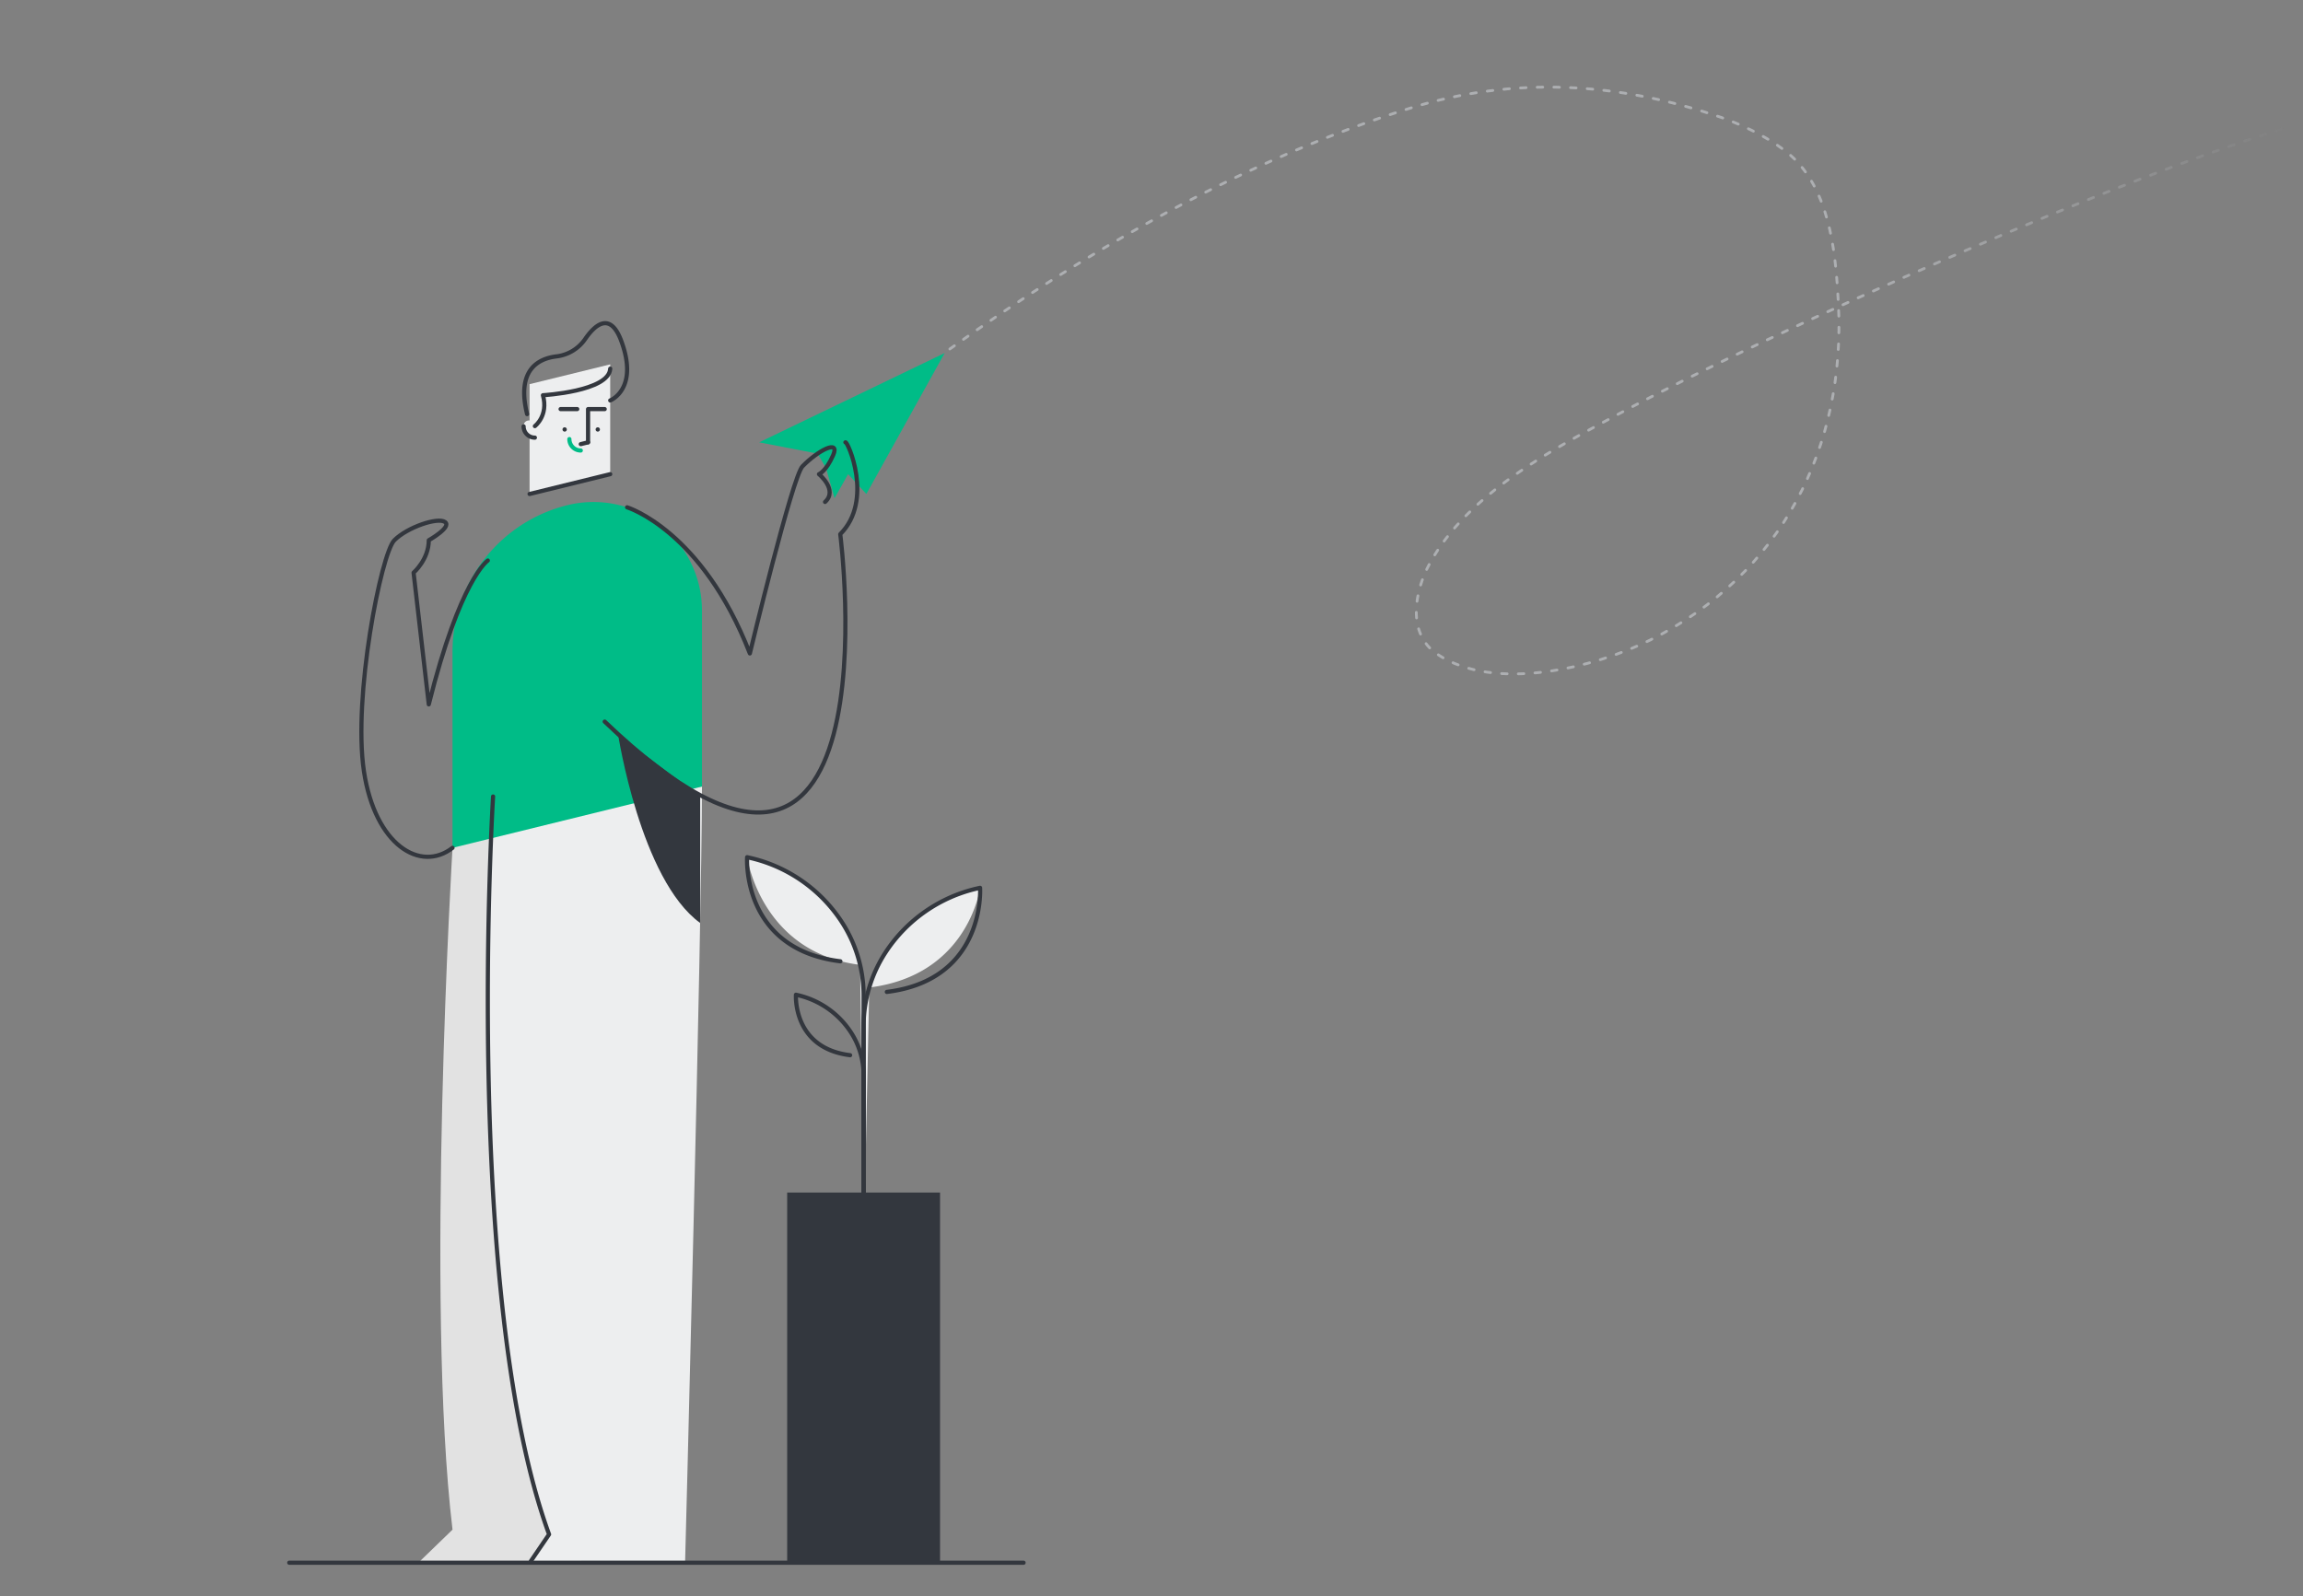 <svg width="828" height="574" fill="none" xmlns="http://www.w3.org/2000/svg"><rect width="100%" height="100%" fill="#808080" stroke="none"/><path d="M293.95 163.131l-21.001-4.053 66.681-32.108-28.148 50.681-6.559-7.126-4.883 8.642-3.089-10.936" fill="#00BC87"/><path d="M209.001 561.369l-3.244-312.242-43.064 55.788s-9.851 163.095 0 245.192l-11.628 11.262h57.936z" fill="#E2E2E2"/><path d="M177.279 286.457s-11.034 180.085 20.129 265.35l-6.509 9.563h55.427s6.055-229.059 6.055-278.498l-75.102 3.585zM219.39 147.122v23.404l-28.992 7.126v-39.496l28.992-7.125v16.091z" fill="#EDEEEF"/><path d="M203.012 155.219a.775.775 0 10.001-1.55.775.775 0 00-.001 1.55zM214.919 155.219a.775.775 0 100-1.55.775.775 0 000 1.55z" fill="#33373E"/><path d="M211.426 159.068v-11.946h5.985M201.552 147.121h5.985" stroke="#33373E" stroke-width="1.5" stroke-linecap="round" stroke-linejoin="round"/><path d="M192.307 153.243v4.148a4.052 4.052 0 01-4.035-4.421c.227-2.516 4.035-2.254 4.035.273z" fill="#EDEEEF"/><path d="M192.307 157.391a4.052 4.052 0 01-4.052-4.052" stroke="#33373E" stroke-width="1.5" stroke-linecap="round" stroke-linejoin="round"/><path d="M208.808 162.013a4.1 4.1 0 01-4.101-4.101" stroke="#00BC87" stroke-width="1.5" stroke-linecap="round" stroke-linejoin="round"/><path d="M219.391 170.525l-28.993 7.126M211.426 159.078l-2.617.643" stroke="#33373E" stroke-width="1.5" stroke-linecap="round" stroke-linejoin="round"/><path d="M252.381 219.561v63.31l-89.687 22.044v-70.51c0-25.002 17.068-46.774 41.347-52.741a39.026 39.026 0 0148.34 37.897z" fill="#00BC87"/><path d="M177.279 286.456s-11.034 180.086 20.129 265.35l-6.509 9.564M219.39 144.005s10.381-4.008 4.004-21.316c-3.984-10.814-9.484-5.91-13.05-.708a14.64 14.64 0 01-10.332 6.196c-6.384.773-14.448 4.746-10.505 20.747" stroke="#33373E" stroke-width="1.5" stroke-linecap="round" stroke-linejoin="round"/><path d="M192.307 153.243s4.943-3.727 2.893-11.105c0 0 23.785-1.358 24.19-9.561M225.465 182.446s26.916 8.2 44.131 52.549c0 0 15.281-63.577 18.93-67.305 5.648-5.769 13.573-9.838 11.023-4.008-2.551 5.83-5.102 6.844-5.102 6.844s6.923 5.694 2.187 9.992" stroke="#33373E" stroke-width="1.5" stroke-linecap="round" stroke-linejoin="round"/><path d="M303.95 159.068c.7-.67 10.356 20.828-1.851 33.034 0 0 21.863 169.436-84.688 67.41M175.382 201.577s-9.924 6.558-21.22 51.741l-5.466-47.369s5.466-4.737 5.466-11.66c0 0 8.381-4.737 5.83-6.559s-13.482 1.822-18.219 6.559c-4.737 4.737-14.939 56.478-10.931 83.078 4.008 26.599 20.342 36.513 31.851 27.548" stroke="#33373E" stroke-width="1.5" stroke-linecap="round" stroke-linejoin="round"/><path d="M222.2 263.995s8.038 52.353 29.53 67.934v-45.473s-27.621-20.7-29.53-22.461z" fill="#33373E"/><path d="M341.5 125.5c50.114-35.814 106.506-68.252 165.507-86.608 37.158-11.56 74.801-9.412 111.856 3.343 8.505 2.927 21.173 9.158 27.555 16.233 11.94 13.236 13.661 33.962 14.536 50.635 2.692 51.362-20.298 97.545-67.707 121.097-19.714 9.793-55.886 19.002-76.53 5.042-11.003-7.441-8.104-22.61-2.779-32.43 13.712-25.286 44.022-41.057 68.26-54.069C640.32 117.542 762.5 63.5 826.5 44.5" stroke="url(#paint0_linear)" stroke-linecap="round" stroke-linejoin="round" stroke-dasharray="2 4"/><path d="M302.527 331.387a53.755 53.755 0 00-33.1-22.928l-.814-.184s4.887 34.311 40.609 38.715l1.271 92.867v-81.832a48.507 48.507 0 00-7.966-26.638z" fill="#EDEEEF"/><path d="M352.373 319.287l-.814.183a53.755 53.755 0 00-33.1 22.928v.001a48.503 48.503 0 00-7.966 26.637v81.832l2.032-95.727c35.722-4.405 39.848-35.854 39.848-35.854z" fill="#EDEEEF"/><path fill="#33373E" d="M283.01 428.888h54.966v132.886H283.01z"/><path d="M310.493 439.857v-81.832a48.507 48.507 0 00-7.966-26.638v0a53.755 53.755 0 00-33.1-22.928l-.814-.184s-2.198 33.033 33.525 37.438" stroke="#33373E" stroke-width="1.5" stroke-linecap="round" stroke-linejoin="round"/><path d="M310.493 450.868v-81.832a48.503 48.503 0 017.966-26.637v0a53.753 53.753 0 0133.1-22.929l.814-.183s2.198 33.033-33.524 37.437" stroke="#33373E" stroke-width="1.5" stroke-linecap="round" stroke-linejoin="round"/><path d="M310.493 434.162v-47.531a28.181 28.181 0 00-4.627-15.472v0a31.223 31.223 0 00-19.226-13.318l-.472-.106s-1.277 19.187 19.472 21.745M104 562h264" stroke="#33373E" stroke-width="1.5" stroke-linecap="round" stroke-linejoin="round"/><defs><linearGradient id="paint0_linear" x1="666" y1="108.5" x2="827.5" y2="45" gradientUnits="userSpaceOnUse"><stop stop-color="#ADAFB2"/><stop offset=".979" stop-color="#ADAFB2" stop-opacity="0"/></linearGradient></defs></svg>